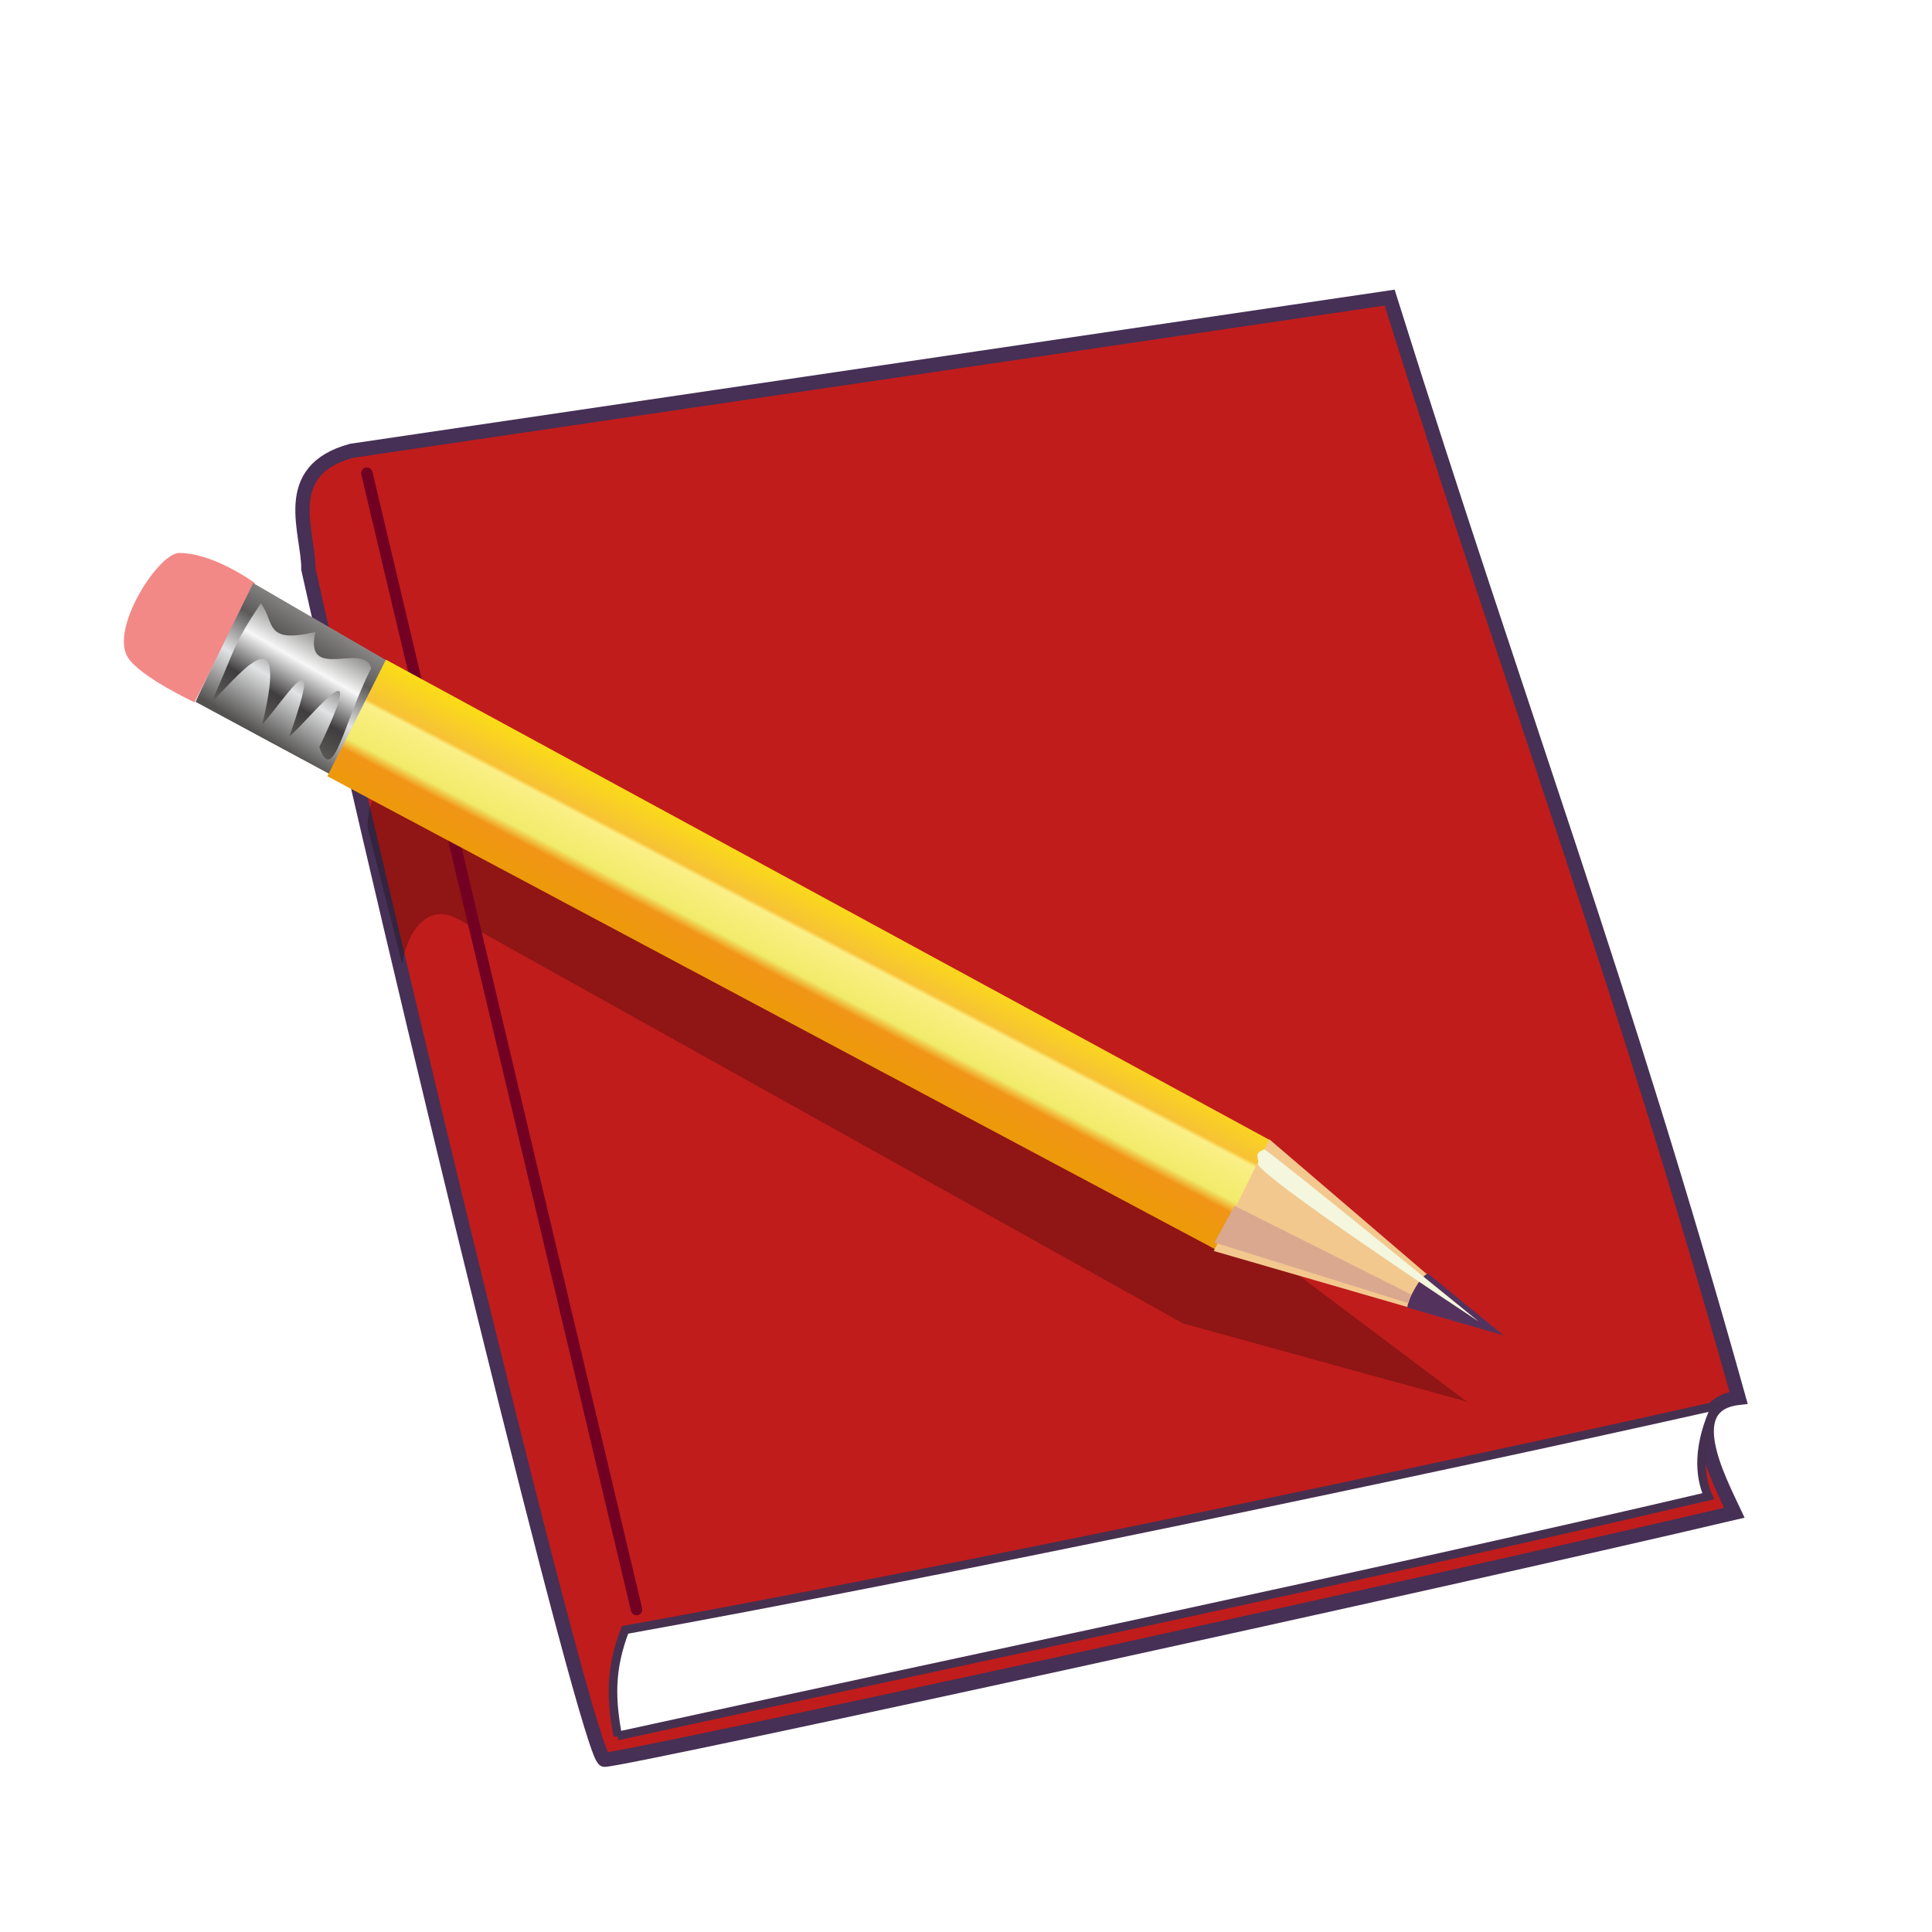 <?xml version="1.0" encoding="UTF-8" standalone="no"?>
<svg
   width="32"
   height="32"
   version="1.1"
   id="svg994"
   sodipodi:docname="rednotebook.svg"
   inkscape:version="1.2.2 (b0a8486541, 2022-12-01)"
   xmlns:inkscape="http://www.inkscape.org/namespaces/inkscape"
   xmlns:sodipodi="http://sodipodi.sourceforge.net/DTD/sodipodi-0.dtd"
   xmlns:xlink="http://www.w3.org/1999/xlink"
   xmlns="http://www.w3.org/2000/svg"
   xmlns:svg="http://www.w3.org/2000/svg">
  <defs
     id="defs998">
    <filter
       id="filter4055"
       inkscape:label="Drop shadow"
       width="1.092"
       height="1.154"
       x="-0.061"
       y="-0.033"
       color-interpolation-filters="sRGB">
      <feGaussianBlur
         id="feGaussianBlur4057"
         in="SourceAlpha"
         stdDeviation="1.2"
         result="blur" />
      <feColorMatrix
         id="feColorMatrix4059"
         result="bluralpha"
         type="matrix"
         values="1 0 0 0 0 0 1 0 0 0 0 0 1 0 0 0 0 0 0.36 0 " />
      <feOffset
         id="feOffset4061"
         in="bluralpha"
         dx="-4"
         dy="9"
         result="offsetBlur" />
      <feMerge
         id="feMerge4063">
        <feMergeNode
           id="feMergeNode4065"
           in="offsetBlur" />
        <feMergeNode
           id="feMergeNode4067"
           in="SourceGraphic" />
      </feMerge>
    </filter>
    <linearGradient
       id="linearGradient4669">
      <stop
         id="stop4671"
         style="stop-color:#463082;stop-opacity:1;"
         offset="0" />
      <stop
         id="stop4673"
         style="stop-color:#4f295f;stop-opacity:0"
         offset="1" />
    </linearGradient>
    <inkscape:path-effect
       effect="spiro"
       id="path-effect4273"
       is_visible="true"
       lpeversion="0" />
    <linearGradient
       inkscape:collect="always"
       xlink:href="#linearGradient3913"
       id="linearGradient4022"
       gradientUnits="userSpaceOnUse"
       gradientTransform="translate(0.088,4.899)"
       x1="12.849"
       y1="48.854"
       x2="18.611"
       y2="39.588" />
    <linearGradient
       id="linearGradient3913">
      <stop
         offset="0"
         style="stop-color:#535251;stop-opacity:1"
         id="stop3915" />
      <stop
         offset="0.353"
         style="stop-color:#e2e3e4;stop-opacity:1"
         id="stop3917" />
      <stop
         offset="0.626"
         style="stop-color:#5b5959;stop-opacity:1"
         id="stop3919" />
      <stop
         offset="1"
         style="stop-color:#adaba7;stop-opacity:1"
         id="stop3921" />
    </linearGradient>
    <linearGradient
       inkscape:collect="always"
       xlink:href="#linearGradient3869"
       id="linearGradient4024"
       gradientUnits="userSpaceOnUse"
       gradientTransform="translate(-18.204,-16.343)"
       x1="73.27"
       y1="93.489"
       x2="77.87"
       y2="84.685" />
    <linearGradient
       id="linearGradient3869">
      <stop
         id="stop3871"
         style="stop-color:#ec9b06;stop-opacity:1"
         offset="0" />
      <stop
         id="stop3883"
         style="stop-color:#f19517;stop-opacity:1"
         offset="0.31" />
      <stop
         id="stop3881"
         style="stop-color:#f1eb6a;stop-opacity:1"
         offset="0.39" />
      <stop
         id="stop3877"
         style="stop-color:#fbef86;stop-opacity:1"
         offset="0.67" />
      <stop
         id="stop3879"
         style="stop-color:#f8c536;stop-opacity:0.984"
         offset="0.7" />
      <stop
         id="stop3873"
         style="stop-color:#fadd17;stop-opacity:1"
         offset="1" />
    </linearGradient>
    <linearGradient
       inkscape:collect="always"
       xlink:href="#linearGradient3903"
       id="linearGradient4026"
       gradientUnits="userSpaceOnUse"
       gradientTransform="translate(0.088,4.899)"
       x1="13.59"
       y1="51.302"
       x2="19.212"
       y2="41.523" />
    <linearGradient
       id="linearGradient3903">
      <stop
         offset="0"
         style="stop-color:#787875;stop-opacity:1"
         id="stop3905" />
      <stop
         offset="0.425"
         style="stop-color:#3f3d3d;stop-opacity:1"
         id="stop3907" />
      <stop
         offset="0.676"
         style="stop-color:#f7f7f7;stop-opacity:1"
         id="stop3909" />
      <stop
         offset="1"
         style="stop-color:#5b5b59;stop-opacity:1"
         id="stop3911" />
    </linearGradient>
    <filter
       inkscape:collect="always"
       style="color-interpolation-filters:sRGB"
       id="filter1834"
       x="-0.058"
       y="-0.105"
       width="1.117"
       height="1.21">
      <feGaussianBlur
         inkscape:collect="always"
         stdDeviation="1.866"
         id="feGaussianBlur1836" />
    </filter>
  </defs>
  <sodipodi:namedview
     id="namedview996"
     pagecolor="#ffffff"
     bordercolor="#000000"
     borderopacity="0.25"
     inkscape:showpageshadow="2"
     inkscape:pageopacity="0.0"
     inkscape:pagecheckerboard="0"
     inkscape:deskcolor="#d1d1d1"
     showgrid="false"
     inkscape:zoom="13.6875"
     inkscape:cx="18.776256"
     inkscape:cy="16.219178"
     inkscape:window-width="1870"
     inkscape:window-height="1014"
     inkscape:window-x="50"
     inkscape:window-y="24"
     inkscape:window-maximized="1"
     inkscape:current-layer="g4038" />
  <g
     id="g4038"
     style="filter:url(#filter4055)"
     transform="matrix(0.237,0,0,0.237,0.298,-0.318)">
    <g
       transform="translate(-8.667,-28.63)"
       id="layer2"
       style="display:inline" />
    <g
       style="display:inline"
       id="g3039"
       transform="translate(0.088,4.899)">
      <path
         sodipodi:nodetypes="cccscccc"
         inkscape:connector-curvature="0"
         style="fill:#c01c1c;fill-opacity:1;stroke:#463055;stroke-width:1;stroke-miterlimit:4;stroke-dasharray:none;stroke-opacity:1"
         id="path5865"
         transform="translate(-18.292,-21.242)"
         d="m 118.063,29.485 c 0,0 -52.548,7.746 -72.551,10.705 -5.104,1.389 -2.986,5.704 -3.011,8.278 6.359,28.568 19.641,83.212 20.691,83.199 1.594,-0.02 58.18,-12.369 78.963,-17.261 -1.161,-2.472 -3.846,-7.554 0.296,-8.031 C 134.305,77.242 127.236,58.729 118.063,29.485 Z" />
      <path
         sodipodi:nodetypes="ccccc"
         inkscape:connector-curvature="0"
         style="fill:#ffffff;fill-opacity:1;stroke:#463050;stroke-width:0.6;stroke-miterlimit:4;stroke-dasharray:none;stroke-opacity:1"
         id="path3049"
         d="m 45.821,108.765 c 23.24,-5.094 52.157,-11.116 76.214,-16.754 -0.647,-1.468 -0.746,-3.579 0.538,-6.317 -19.829,4.462 -55.017,11.836 -76.238,15.656 -1.101,2.872 -0.949,4.955 -0.514,7.416 z" />
    </g>
    <path
       sodipodi:nodetypes="ccccccc"
       style="display:inline;fill:#000000;fill-opacity:1;stroke:none;filter:url(#filter1834);opacity:0.5"
       id="path4667"
       d="m 30.864,59.744 c 0.151,-1.57 1.442,-4.64 4.034,-3.091 L 85.431,84.836 105.254,90.297 87.742,77.142 34.119,48.929 c -2.515,0.524 -5.529,-3.72 -5.691,1.214"
       inkscape:connector-curvature="0" />
    <path
       sodipodi:nodetypes="cc"
       inkscape:connector-curvature="0"
       inkscape:original-d="m 28.38015,25.409594 c 5.688814,25.759461 10.475003,51.935338 18.848426,79.420626"
       inkscape:path-effect="#path-effect4273"
       id="path4271"
       d="M 28.38,25.41 47.229,104.83"
       style="fill:none;stroke:#720023;stroke-width:0.8;stroke-linecap:round;stroke-linejoin:miter;stroke-miterlimit:4;stroke-dasharray:none;stroke-opacity:1" />
    <g
       transform="translate(8,-10)"
       id="g4012">
      <path
         style="display:inline;fill:#f28987;fill-opacity:1;fill-rule:nonzero;stroke:none"
         id="rect7062"
         d="m 7.268,40.987 c 2.468,0.015 5.278,2.1 5.278,2.1 l -4.212,8.336 c 0,0 -3.808,-1.774 -4.664,-3.146 -1.251,-2.006 2.149,-7.299 3.597,-7.29 z"
         inkscape:connector-curvature="0" />
      <path
         style="display:inline;fill:url(#linearGradient4022);fill-opacity:1"
         id="path5614"
         d="m 8.411,51.392 c 0.124,-0.372 4.026,-8.3 4.026,-8.3 l 9.291,5.389 -3.853,8.01 z"
         inkscape:connector-curvature="0" />
      <path
         style="display:inline;fill:url(#linearGradient4024);fill-opacity:1;fill-rule:nonzero;stroke:none"
         id="rect3943"
         d="M 21.714,48.444 83.494,82.022 79.89,89.767 17.622,56.591 Z"
         inkscape:connector-curvature="0" />
      <path
         style="display:inline;fill:#f3c88e;fill-opacity:1"
         id="path4061"
         d="m 79.569,89.77 19.635,5.681 -15.755,-13.49 z"
         inkscape:connector-curvature="0" />
      <path
         sodipodi:nodetypes="cccc"
         inkscape:connector-curvature="0"
         style="display:inline;fill:#54325e;fill-opacity:1"
         id="path5527"
         d="m 99.82,95.668 -6.722,-1.948 c 0,-0.568 1.015,-2.363 1.46,-2.363 z" />
      <path
         style="fill:#daa88e;fill-opacity:1;stroke:none"
         id="path3914"
         d="m 93.348,92.802 -12.325,-6.189 -1.402,2.568 13.551,4.234 z"
         inkscape:connector-curvature="0" />
      <path
         style="fill:#f4f6dd;fill-opacity:1;stroke:none"
         id="path3122"
         d="m 82.674,83.614 c -0.766,0.427 15.415,11.09 15.415,11.09 0,0 -14.545,-11.849 -14.992,-12.039 -0.77,0.32 -0.374,0.514 -0.423,0.949 z"
         inkscape:connector-curvature="0" />
      <path
         sodipodi:nodetypes="cccccccc"
         inkscape:connector-curvature="0"
         id="path3899"
         d="m 20.677,49.05 c -1.937,3.823 -2.657,8.292 -3.616,5.502 3.639,-7.585 -0.529,-2.075 -2.092,-0.742 2.506,-7.134 -0.088,-2.924 -1.904,-0.821 2.043,-8.425 -2.006,-2.973 -3.534,-1.593 1.758,-3.899 1.377,-3.777 3.443,-6.897 1.006,1.371 0.216,2.85 3.814,2.011 -0.841,3.545 3.491,0.644 3.888,2.54 z"
         style="display:inline;fill:url(#linearGradient4026);fill-opacity:1" />
    </g>
  </g>
</svg>
